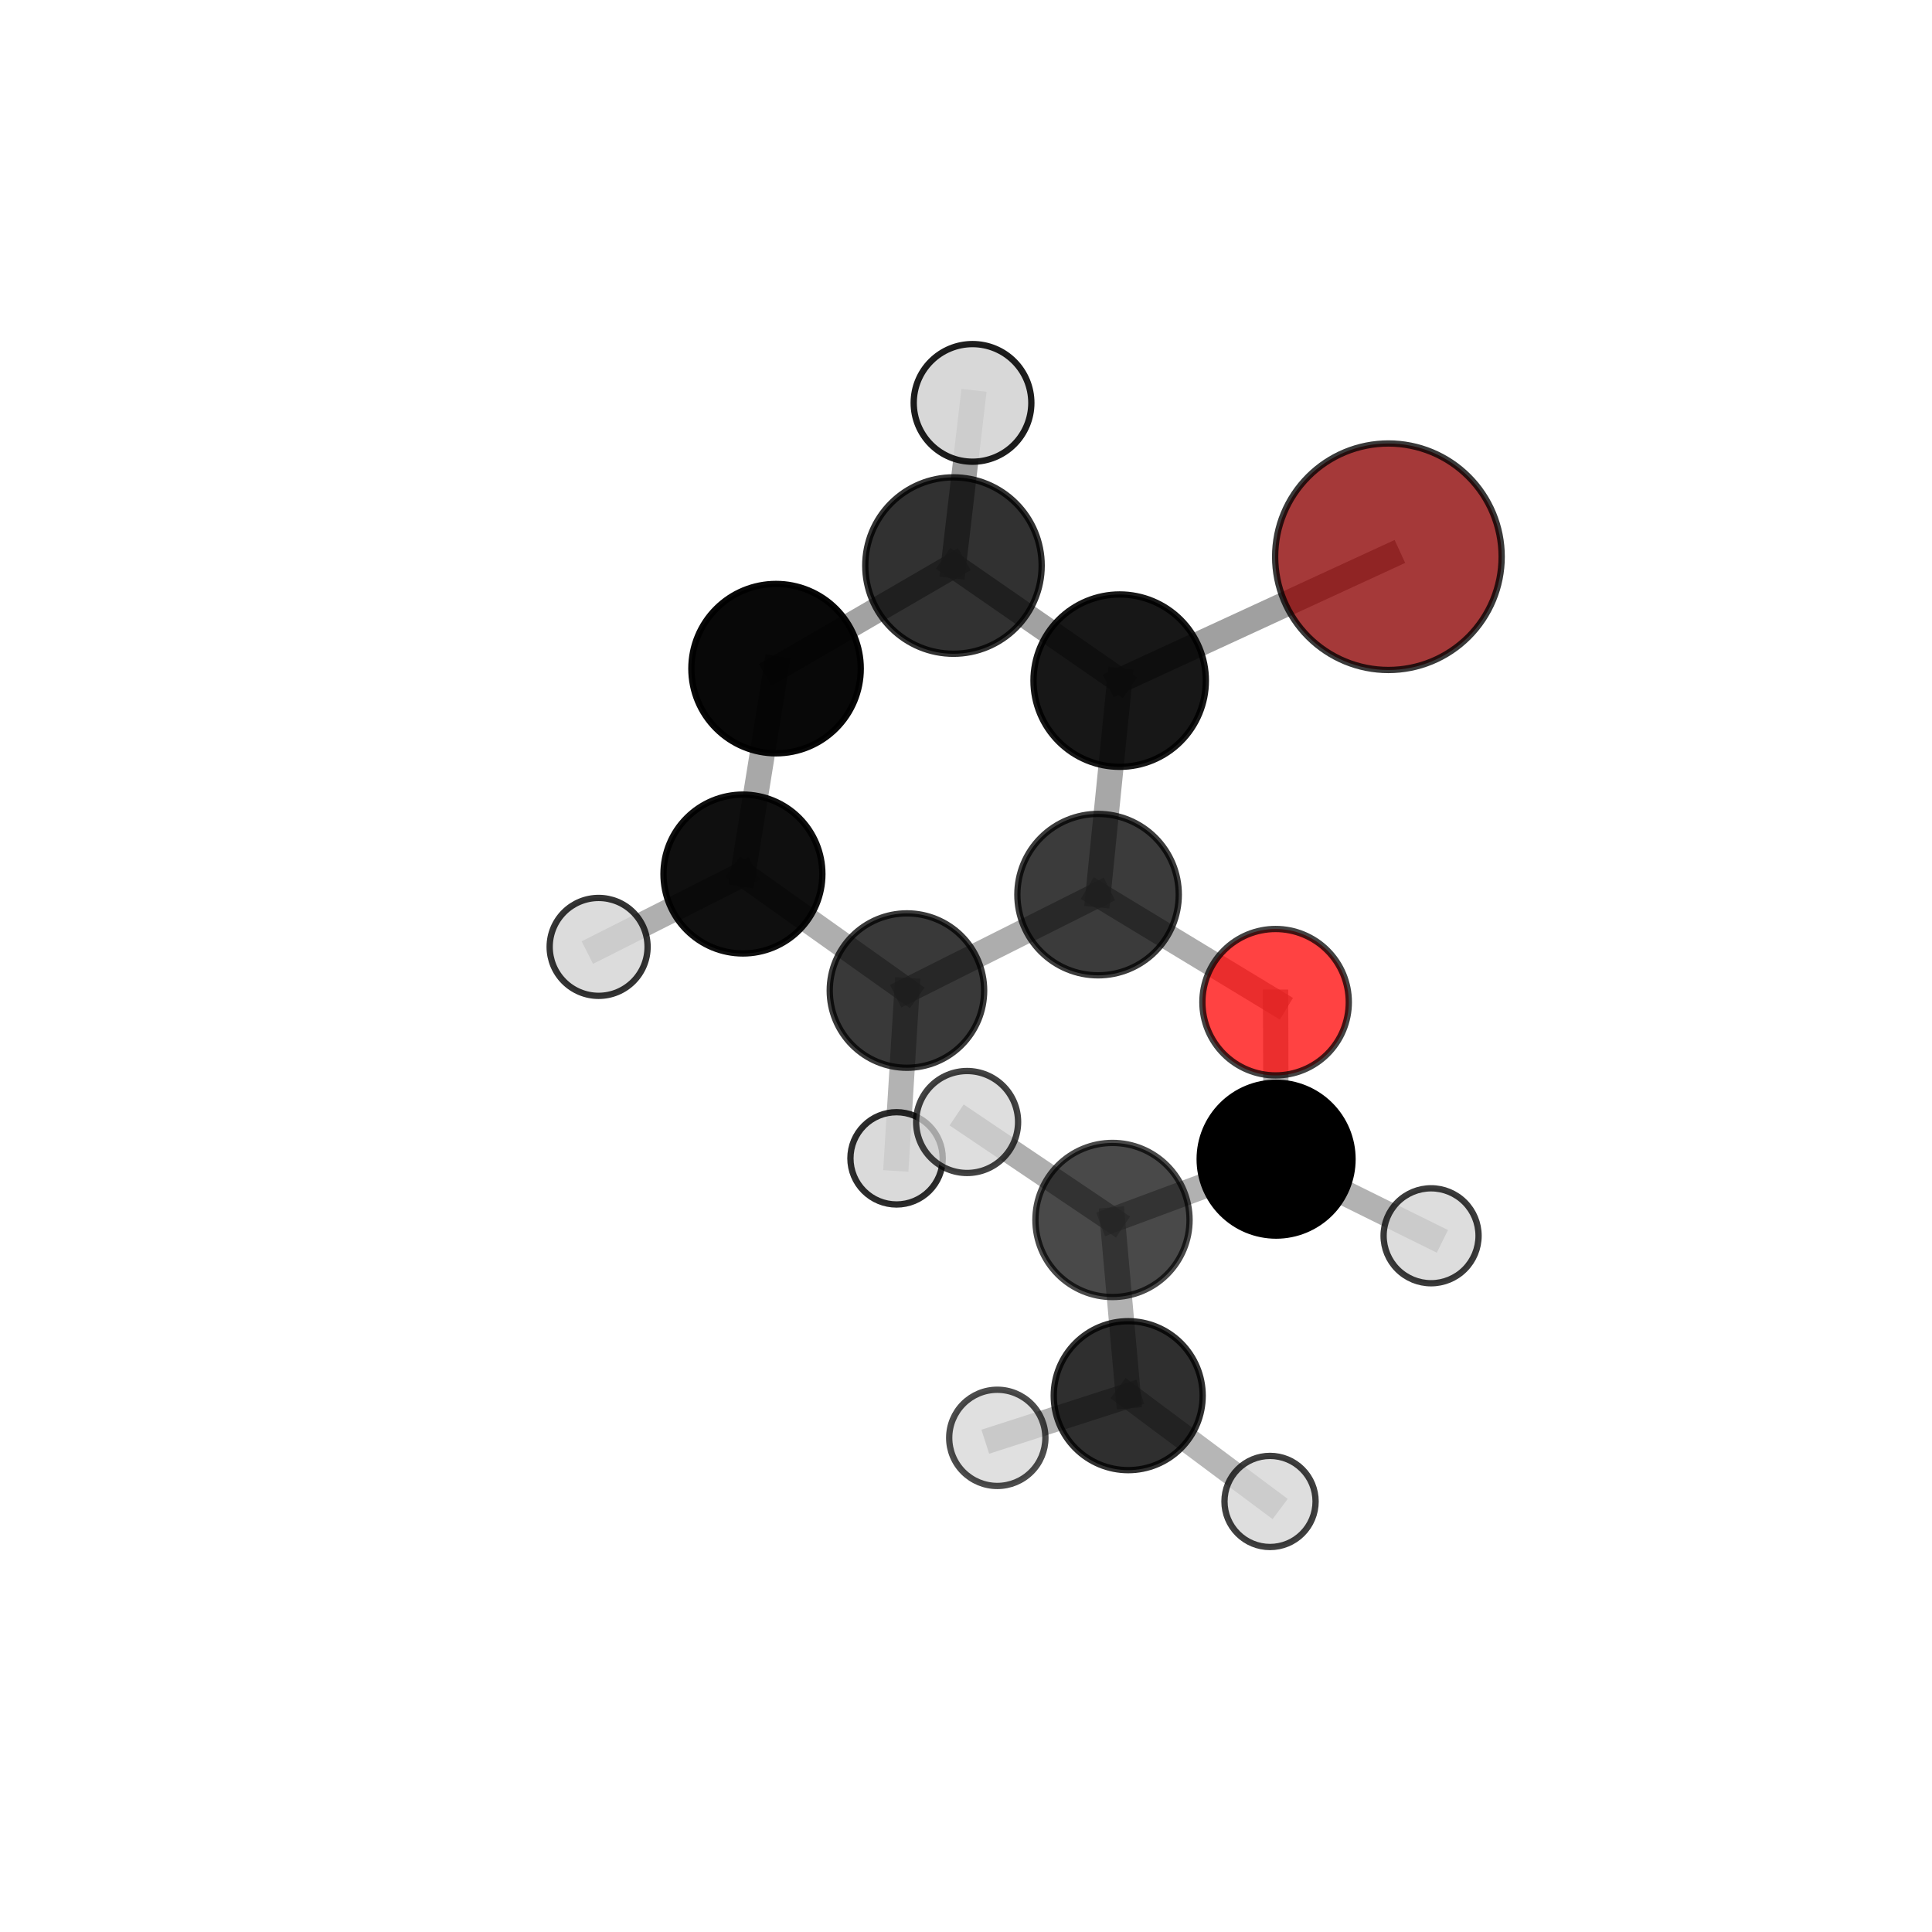 <?xml version="1.0" encoding="utf-8" standalone="no"?>
<!DOCTYPE svg PUBLIC "-//W3C//DTD SVG 1.1//EN"
  "http://www.w3.org/Graphics/SVG/1.1/DTD/svg11.dtd">
<svg xmlns:xlink="http://www.w3.org/1999/xlink" width="153pt" height="153pt" viewBox="0 0 153 153" xmlns="http://www.w3.org/2000/svg" version="1.1">
 <defs>
  <style type="text/css">*{stroke-linejoin: round; stroke-linecap: butt}</style>
 </defs>
 <g id="figure_1">
  <g id="patch_1">
   <path d="M 0 153 
L 153 153 
L 153 0 
L 0 0 
L 0 153 
z
" style="fill: none"/>
  </g>
  <g id="patch_2">
   <path d="M 7.2 145.8 
L 145.8 145.8 
L 145.8 7.2 
L 7.2 7.2 
L 7.2 145.8 
z
" style="fill: none"/>
  </g>
  <g id="axes_1">
   <g id="line2d_1">
    <path d="M 109.952 44.089 
L 88.67 53.901 
" clip-path="url(#p10d2a46b31)" style="fill: none; stroke: #808080; stroke-opacity: 0.75; stroke-width: 2; stroke-linecap: square"/>
   </g>
   <g id="line2d_2">
    <path d="M 88.67 53.901 
L 86.959 70.848 
" clip-path="url(#p10d2a46b31)" style="fill: none; stroke: #808080; stroke-opacity: 0.693; stroke-width: 2; stroke-linecap: square"/>
   </g>
   <g id="line2d_3">
    <path d="M 101.018 79.366 
L 86.959 70.848 
" clip-path="url(#p10d2a46b31)" style="fill: none; stroke: #808080; stroke-opacity: 0.649; stroke-width: 2; stroke-linecap: square"/>
   </g>
   <g id="line2d_4">
    <path d="M 101.018 79.366 
L 101.058 91.798 
" clip-path="url(#p10d2a46b31)" style="fill: none; stroke: #808080; stroke-opacity: 0.625; stroke-width: 2; stroke-linecap: square"/>
   </g>
   <g id="line2d_5">
    <path d="M 101.058 91.798 
L 88.101 96.613 
" clip-path="url(#p10d2a46b31)" style="fill: none; stroke: #808080; stroke-opacity: 0.617; stroke-width: 2; stroke-linecap: square"/>
   </g>
   <g id="line2d_6">
    <path d="M 101.058 91.798 
L 113.331 97.864 
" clip-path="url(#p10d2a46b31)" style="fill: none; stroke: #808080; stroke-opacity: 0.602; stroke-width: 2; stroke-linecap: square"/>
   </g>
   <g id="line2d_7">
    <path d="M 61.458 52.95 
L 75.508 44.788 
" clip-path="url(#p10d2a46b31)" style="fill: none; stroke: #808080; stroke-opacity: 0.729; stroke-width: 2; stroke-linecap: square"/>
   </g>
   <g id="line2d_8">
    <path d="M 61.458 52.95 
L 58.835 69.217 
" clip-path="url(#p10d2a46b31)" style="fill: none; stroke: #808080; stroke-opacity: 0.677; stroke-width: 2; stroke-linecap: square"/>
   </g>
   <g id="line2d_9">
    <path d="M 75.508 44.788 
L 88.67 53.901 
" clip-path="url(#p10d2a46b31)" style="fill: none; stroke: #808080; stroke-opacity: 0.738; stroke-width: 2; stroke-linecap: square"/>
   </g>
   <g id="line2d_10">
    <path d="M 75.508 44.788 
L 77.017 31.906 
" clip-path="url(#p10d2a46b31)" style="fill: none; stroke: #808080; stroke-opacity: 0.775; stroke-width: 2; stroke-linecap: square"/>
   </g>
   <g id="line2d_11">
    <path d="M 58.835 69.217 
L 71.823 78.445 
" clip-path="url(#p10d2a46b31)" style="fill: none; stroke: #808080; stroke-opacity: 0.634; stroke-width: 2; stroke-linecap: square"/>
   </g>
   <g id="line2d_12">
    <path d="M 58.835 69.217 
L 47.407 74.987 
" clip-path="url(#p10d2a46b31)" style="fill: none; stroke: #808080; stroke-opacity: 0.631; stroke-width: 2; stroke-linecap: square"/>
   </g>
   <g id="line2d_13">
    <path d="M 71.823 78.445 
L 86.959 70.848 
" clip-path="url(#p10d2a46b31)" style="fill: none; stroke: #808080; stroke-opacity: 0.641; stroke-width: 2; stroke-linecap: square"/>
   </g>
   <g id="line2d_14">
    <path d="M 71.823 78.445 
L 71.001 91.732 
" clip-path="url(#p10d2a46b31)" style="fill: none; stroke: #808080; stroke-opacity: 0.595; stroke-width: 2; stroke-linecap: square"/>
   </g>
   <g id="line2d_15">
    <path d="M 88.101 96.613 
L 89.346 110.527 
" clip-path="url(#p10d2a46b31)" style="fill: none; stroke: #808080; stroke-opacity: 0.606; stroke-width: 2; stroke-linecap: square"/>
   </g>
   <g id="line2d_16">
    <path d="M 88.101 96.613 
L 76.588 88.854 
" clip-path="url(#p10d2a46b31)" style="fill: none; stroke: #808080; stroke-opacity: 0.635; stroke-width: 2; stroke-linecap: square"/>
   </g>
   <g id="line2d_17">
    <path d="M 89.346 110.527 
L 78.979 113.867 
" clip-path="url(#p10d2a46b31)" style="fill: none; stroke: #808080; stroke-opacity: 0.597; stroke-width: 2; stroke-linecap: square"/>
   </g>
   <g id="line2d_18">
    <path d="M 89.346 110.527 
L 100.577 118.904 
" clip-path="url(#p10d2a46b31)" style="fill: none; stroke: #808080; stroke-opacity: 0.576; stroke-width: 2; stroke-linecap: square"/>
   </g>
   <g id="Path3DCollection_1">
    <path d="M 61.458 59.657 
C 63.236 59.657 64.942 58.95 66.2 57.692 
C 67.458 56.435 68.164 54.729 68.164 52.95 
C 68.164 51.172 67.458 49.466 66.2 48.208 
C 64.942 46.951 63.236 46.244 61.458 46.244 
C 59.679 46.244 57.973 46.951 56.716 48.208 
C 55.458 49.466 54.752 51.172 54.752 52.95 
C 54.752 54.729 55.458 56.435 56.716 57.692 
C 57.973 58.95 59.679 59.657 61.458 59.657 
z
" clip-path="url(#p10d2a46b31)" style="fill-opacity: 0.968; stroke: #000000; stroke-opacity: 0.968; stroke-width: 0.5"/>
    <path d="M 47.407 78.864 
C 48.435 78.864 49.421 78.455 50.148 77.728 
C 50.875 77.001 51.284 76.015 51.284 74.987 
C 51.284 73.959 50.875 72.972 50.148 72.245 
C 49.421 71.518 48.435 71.11 47.407 71.11 
C 46.379 71.11 45.393 71.518 44.666 72.245 
C 43.939 72.972 43.53 73.959 43.53 74.987 
C 43.53 76.015 43.939 77.001 44.666 77.728 
C 45.393 78.455 46.379 78.864 47.407 78.864 
z
" clip-path="url(#p10d2a46b31)" style="fill: #d3d3d3; fill-opacity: 0.796; stroke: #000000; stroke-opacity: 0.796; stroke-width: 0.5"/>
    <path d="M 77.017 36.564 
C 78.252 36.564 79.437 36.073 80.311 35.2 
C 81.184 34.326 81.675 33.141 81.675 31.906 
C 81.675 30.67 81.184 29.486 80.311 28.612 
C 79.437 27.738 78.252 27.248 77.017 27.248 
C 75.782 27.248 74.597 27.738 73.723 28.612 
C 72.85 29.486 72.359 30.67 72.359 31.906 
C 72.359 33.141 72.85 34.326 73.723 35.2 
C 74.597 36.073 75.782 36.564 77.017 36.564 
z
" clip-path="url(#p10d2a46b31)" style="fill: #d3d3d3; fill-opacity: 0.884; stroke: #000000; stroke-opacity: 0.884; stroke-width: 0.5"/>
    <path d="M 58.835 75.507 
C 60.504 75.507 62.104 74.845 63.284 73.665 
C 64.463 72.485 65.126 70.885 65.126 69.217 
C 65.126 67.548 64.463 65.948 63.284 64.768 
C 62.104 63.588 60.504 62.926 58.835 62.926 
C 57.167 62.926 55.567 63.588 54.387 64.768 
C 53.207 65.948 52.544 67.548 52.544 69.217 
C 52.544 70.885 53.207 72.485 54.387 73.665 
C 55.567 74.845 57.167 75.507 58.835 75.507 
z
" clip-path="url(#p10d2a46b31)" style="fill-opacity: 0.938; stroke: #000000; stroke-opacity: 0.938; stroke-width: 0.5"/>
    <path d="M 75.508 51.773 
C 77.361 51.773 79.137 51.037 80.447 49.727 
C 81.757 48.417 82.493 46.641 82.493 44.788 
C 82.493 42.936 81.757 41.159 80.447 39.849 
C 79.137 38.539 77.361 37.803 75.508 37.803 
C 73.656 37.803 71.879 38.539 70.569 39.849 
C 69.259 41.159 68.523 42.936 68.523 44.788 
C 68.523 46.641 69.259 48.417 70.569 49.727 
C 71.879 51.037 73.656 51.773 75.508 51.773 
z
" clip-path="url(#p10d2a46b31)" style="fill-opacity: 0.808; stroke: #000000; stroke-opacity: 0.808; stroke-width: 0.5"/>
    <path d="M 71.823 84.559 
C 73.444 84.559 75 83.915 76.146 82.769 
C 77.293 81.622 77.937 80.067 77.937 78.445 
C 77.937 76.824 77.293 75.269 76.146 74.122 
C 75 72.976 73.444 72.331 71.823 72.331 
C 70.201 72.331 68.646 72.976 67.5 74.122 
C 66.353 75.269 65.709 76.824 65.709 78.445 
C 65.709 80.067 66.353 81.622 67.5 82.769 
C 68.646 83.915 70.201 84.559 71.823 84.559 
z
" clip-path="url(#p10d2a46b31)" style="fill-opacity: 0.777; stroke: #000000; stroke-opacity: 0.777; stroke-width: 0.5"/>
    <path d="M 88.67 60.726 
C 90.48 60.726 92.216 60.007 93.495 58.727 
C 94.775 57.447 95.494 55.711 95.494 53.901 
C 95.494 52.092 94.775 50.356 93.495 49.076 
C 92.216 47.796 90.48 47.077 88.67 47.077 
C 86.86 47.077 85.124 47.796 83.844 49.076 
C 82.565 50.356 81.846 52.092 81.846 53.901 
C 81.846 55.711 82.565 57.447 83.844 58.727 
C 85.124 60.007 86.86 60.726 88.67 60.726 
z
" clip-path="url(#p10d2a46b31)" style="fill-opacity: 0.907; stroke: #000000; stroke-opacity: 0.907; stroke-width: 0.5"/>
    <path d="M 71.001 95.386 
C 71.97 95.386 72.899 95.001 73.585 94.316 
C 74.27 93.631 74.655 92.701 74.655 91.732 
C 74.655 90.763 74.27 89.834 73.585 89.149 
C 72.899 88.463 71.97 88.078 71.001 88.078 
C 70.032 88.078 69.102 88.463 68.417 89.149 
C 67.732 89.834 67.347 90.763 67.347 91.732 
C 67.347 92.701 67.732 93.631 68.417 94.316 
C 69.102 95.001 70.032 95.386 71.001 95.386 
z
" clip-path="url(#p10d2a46b31)" style="fill: #d3d3d3; fill-opacity: 0.826; stroke: #000000; stroke-opacity: 0.826; stroke-width: 0.5"/>
    <path d="M 86.959 77.239 
C 88.654 77.239 90.28 76.565 91.478 75.367 
C 92.677 74.168 93.35 72.543 93.35 70.848 
C 93.35 69.153 92.677 67.527 91.478 66.328 
C 90.28 65.13 88.654 64.457 86.959 64.457 
C 85.264 64.457 83.638 65.13 82.44 66.328 
C 81.241 67.527 80.568 69.153 80.568 70.848 
C 80.568 72.543 81.241 74.168 82.44 75.367 
C 83.638 76.565 85.264 77.239 86.959 77.239 
z
" clip-path="url(#p10d2a46b31)" style="fill-opacity: 0.766; stroke: #000000; stroke-opacity: 0.766; stroke-width: 0.5"/>
    <path d="M 109.952 53.058 
C 112.33 53.058 114.612 52.113 116.294 50.431 
C 117.976 48.749 118.921 46.468 118.921 44.089 
C 118.921 41.71 117.976 39.429 116.294 37.747 
C 114.612 36.065 112.33 35.12 109.952 35.12 
C 107.573 35.12 105.291 36.065 103.61 37.747 
C 101.928 39.429 100.982 41.71 100.982 44.089 
C 100.982 46.468 101.928 48.749 103.61 50.431 
C 105.291 52.113 107.573 53.058 109.952 53.058 
z
" clip-path="url(#p10d2a46b31)" style="fill: #8b0000; fill-opacity: 0.775; stroke: #000000; stroke-opacity: 0.775; stroke-width: 0.5"/>
    <path d="M 101.018 85.164 
C 102.556 85.164 104.03 84.553 105.118 83.466 
C 106.205 82.379 106.815 80.904 106.815 79.366 
C 106.815 77.829 106.205 76.354 105.118 75.267 
C 104.03 74.18 102.556 73.569 101.018 73.569 
C 99.481 73.569 98.006 74.18 96.919 75.267 
C 95.832 76.354 95.221 77.829 95.221 79.366 
C 95.221 80.904 95.832 82.379 96.919 83.466 
C 98.006 84.553 99.481 85.164 101.018 85.164 
z
" clip-path="url(#p10d2a46b31)" style="fill: #ff0000; fill-opacity: 0.74; stroke: #000000; stroke-opacity: 0.74; stroke-width: 0.5"/>
    <path d="M 101.058 97.849 
C 102.663 97.849 104.202 97.212 105.337 96.077 
C 106.472 94.942 107.109 93.403 107.109 91.798 
C 107.109 90.193 106.472 88.654 105.337 87.519 
C 104.202 86.385 102.663 85.747 101.058 85.747 
C 99.454 85.747 97.914 86.385 96.78 87.519 
C 95.645 88.654 95.007 90.193 95.007 91.798 
C 95.007 93.403 95.645 94.942 96.78 96.077 
C 97.914 97.212 99.454 97.849 101.058 97.849 
z
" clip-path="url(#p10d2a46b31)" style="stroke: #000000; stroke-width: 0.5"/>
    <path d="M 113.331 101.624 
C 114.328 101.624 115.285 101.228 115.99 100.523 
C 116.695 99.818 117.091 98.862 117.091 97.864 
C 117.091 96.867 116.695 95.911 115.99 95.206 
C 115.285 94.501 114.328 94.104 113.331 94.104 
C 112.334 94.104 111.377 94.501 110.672 95.206 
C 109.967 95.911 109.571 96.867 109.571 97.864 
C 109.571 98.862 109.967 99.818 110.672 100.523 
C 111.377 101.228 112.334 101.624 113.331 101.624 
z
" clip-path="url(#p10d2a46b31)" style="fill: #d3d3d3; fill-opacity: 0.769; stroke: #000000; stroke-opacity: 0.769; stroke-width: 0.5"/>
    <path d="M 76.588 92.892 
C 77.658 92.892 78.685 92.466 79.443 91.709 
C 80.2 90.952 80.625 89.925 80.625 88.854 
C 80.625 87.783 80.2 86.756 79.443 85.999 
C 78.685 85.242 77.658 84.817 76.588 84.817 
C 75.517 84.817 74.49 85.242 73.733 85.999 
C 72.976 86.756 72.55 87.783 72.55 88.854 
C 72.55 89.925 72.976 90.952 73.733 91.709 
C 74.49 92.466 75.517 92.892 76.588 92.892 
z
" clip-path="url(#p10d2a46b31)" style="fill: #d3d3d3; fill-opacity: 0.739; stroke: #000000; stroke-opacity: 0.739; stroke-width: 0.5"/>
    <path d="M 88.101 102.715 
C 89.719 102.715 91.272 102.072 92.416 100.928 
C 93.561 99.784 94.204 98.231 94.204 96.613 
C 94.204 94.994 93.561 93.442 92.416 92.297 
C 91.272 91.153 89.719 90.51 88.101 90.51 
C 86.482 90.51 84.93 91.153 83.785 92.297 
C 82.641 93.442 81.998 94.994 81.998 96.613 
C 81.998 98.231 82.641 99.784 83.785 100.928 
C 84.93 102.072 86.482 102.715 88.101 102.715 
z
" clip-path="url(#p10d2a46b31)" style="fill-opacity: 0.711; stroke: #000000; stroke-opacity: 0.711; stroke-width: 0.5"/>
    <path d="M 89.346 116.425 
C 90.91 116.425 92.41 115.804 93.516 114.698 
C 94.622 113.592 95.244 112.091 95.244 110.527 
C 95.244 108.963 94.622 107.463 93.516 106.357 
C 92.41 105.251 90.91 104.629 89.346 104.629 
C 87.782 104.629 86.281 105.251 85.175 106.357 
C 84.069 107.463 83.448 108.963 83.448 110.527 
C 83.448 112.091 84.069 113.592 85.175 114.698 
C 86.281 115.804 87.782 116.425 89.346 116.425 
z
" clip-path="url(#p10d2a46b31)" style="fill-opacity: 0.813; stroke: #000000; stroke-opacity: 0.813; stroke-width: 0.5"/>
    <path d="M 100.577 122.512 
C 101.534 122.512 102.452 122.132 103.128 121.455 
C 103.805 120.779 104.185 119.861 104.185 118.904 
C 104.185 117.947 103.805 117.029 103.128 116.352 
C 102.452 115.676 101.534 115.296 100.577 115.296 
C 99.62 115.296 98.702 115.676 98.026 116.352 
C 97.349 117.029 96.969 117.947 96.969 118.904 
C 96.969 119.861 97.349 120.779 98.026 121.455 
C 98.702 122.132 99.62 122.512 100.577 122.512 
z
" clip-path="url(#p10d2a46b31)" style="fill: #d3d3d3; fill-opacity: 0.752; stroke: #000000; stroke-opacity: 0.752; stroke-width: 0.5"/>
    <path d="M 78.979 117.677 
C 79.989 117.677 80.958 117.275 81.672 116.561 
C 82.387 115.847 82.788 114.878 82.788 113.867 
C 82.788 112.857 82.387 111.888 81.672 111.174 
C 80.958 110.459 79.989 110.058 78.979 110.058 
C 77.969 110.058 77 110.459 76.285 111.174 
C 75.571 111.888 75.169 112.857 75.169 113.867 
C 75.169 114.878 75.571 115.847 76.285 116.561 
C 77 117.275 77.969 117.677 78.979 117.677 
z
" clip-path="url(#p10d2a46b31)" style="fill: #d3d3d3; fill-opacity: 0.7; stroke: #000000; stroke-opacity: 0.7; stroke-width: 0.5"/>
   </g>
  </g>
 </g>
 <defs>
  <clipPath id="p10d2a46b31">
   <rect x="7.2" y="7.2" width="138.6" height="138.6"/>
  </clipPath>
 </defs>
</svg>
